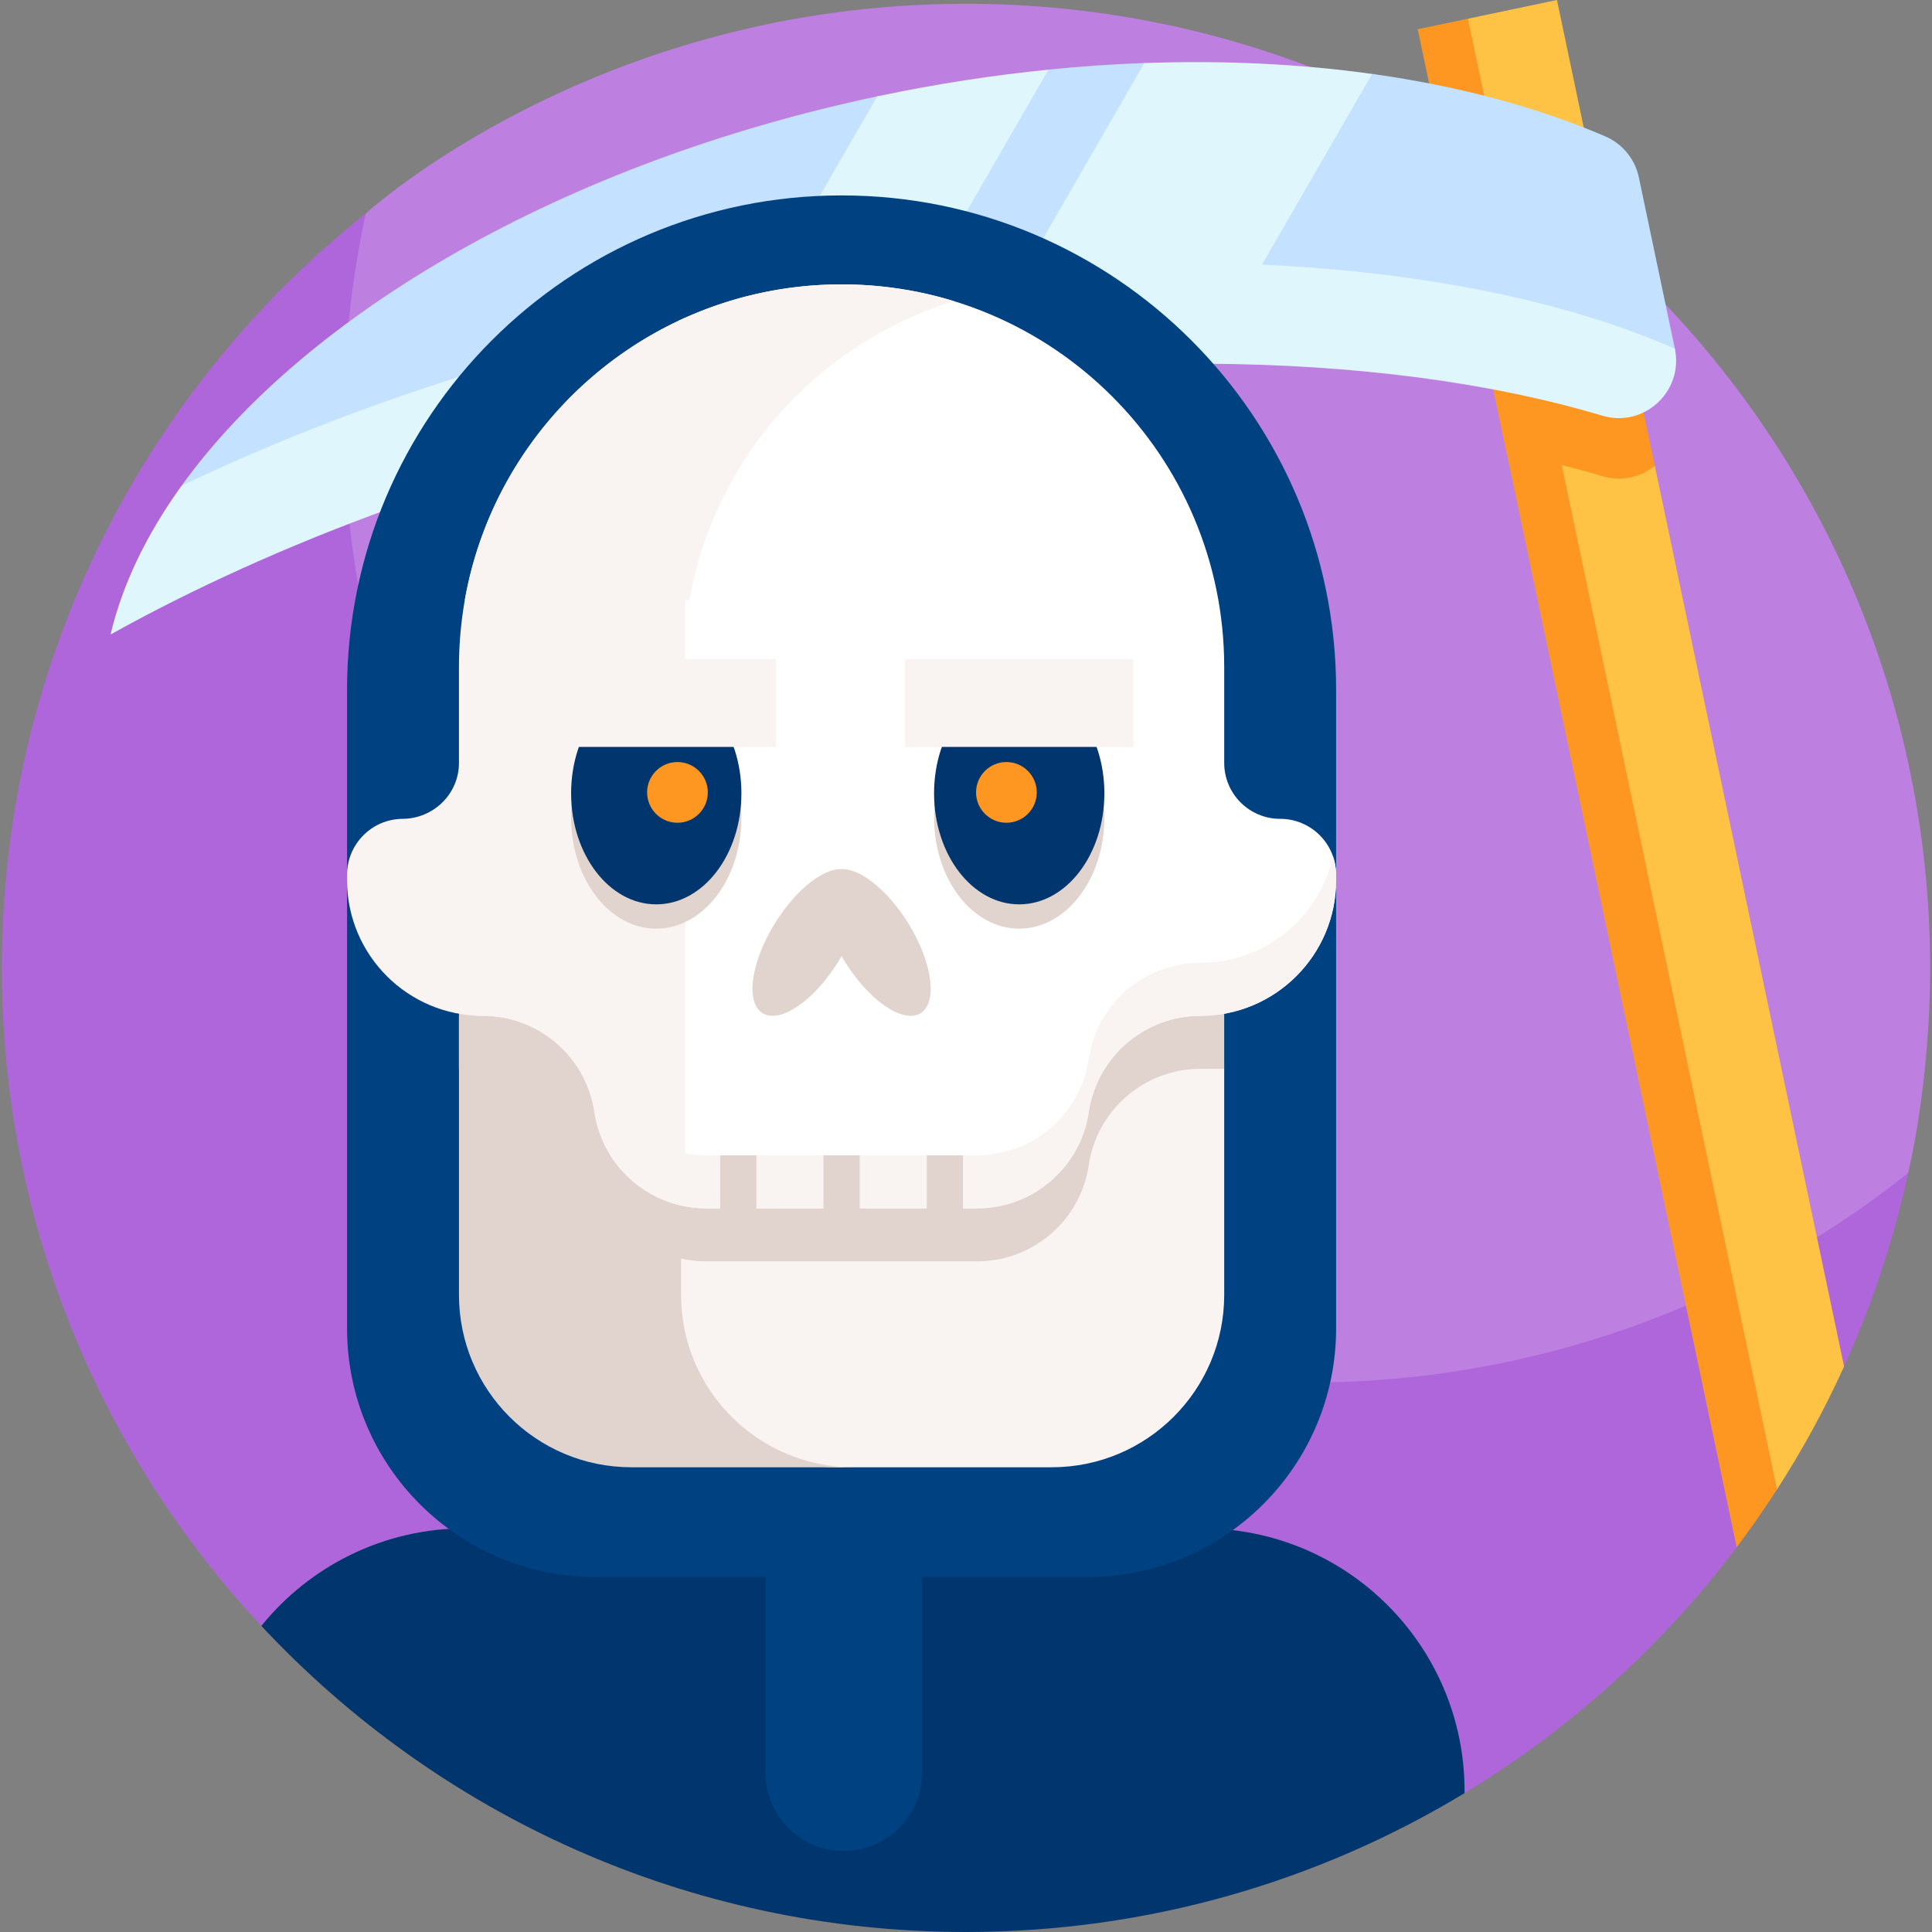 <svg id="Layer_1" enable-background="new 0 0 511 511" height="512" viewBox="0 0 511 511" width="512" xmlns="http://www.w3.org/2000/svg"><rect x="0" y="0" width="511" height="511" fill="#808080" stroke="none"/><g><g><path d="m255.5 1c-98.131 0-158.58 55.352-158.747 55.445 0 0-2.513 3.137-2.983 5.222-3.818 16.948-7.385 39.663-7.385 56.238 0 140.833 118.763 254.972 259.596 254.972 54.231 0 114.568-25.992 154.949-57.243.903-.699 3.769-5.396 3.769-5.396.178-1.087 5.8-23.477 5.8-54.239.001-140.832-114.166-254.999-254.999-254.999z" fill="#bd80e1"/><path d="m345.959 365.679c-140.833 0-255-114.167-255-255 0-18.615 2.007-36.753 5.795-54.234-58.645 46.72-96.254 118.747-96.254 199.555 0 67.28 26.056 128.474 68.627 174.042l318.241 44.225c27.901-16.883 52.361-38.983 71.974-65.025l5.382-40.462 23.023-7.347c7.359-16.199 13.083-33.33 16.953-51.195-43.56 34.696-98.725 55.441-158.741 55.441z" fill="#af66da"/></g><g><path d="m437.686 123.186-57.264-89.542 89.467 360.488c6.709-10.393 12.686-21.315 17.857-32.698z" fill="#fec344"/><path d="m459.342 409.243c3.735-4.96 7.295-10.063 10.669-15.3l-73.655-350.543c-5.182-3.44-10.496-6.696-15.934-9.757z" fill="#fe9722"/><path d="m428.224 78.151-16.421-78.151-23.527 4.943 1.498 73.208z" fill="#fec344"/><path d="m403.658 78.151-15.382-73.208-13.297 2.794 14.795 70.414z" fill="#fe9722"/><path d="m433.469 46.927c-1.021-4.857-4.345-8.902-8.904-10.864-17.946-7.721-38.782-13.314-61.646-16.515l-25.634 5.858-34.613-8.742c-8.323.302-16.785.88-25.356 1.743l-21.816 8.651-22.848-1.705c-83.777 17.603-151.943 57.701-184.647 103.144l181.81-47.053 213.272 11.261z" fill="#c4e2ff"/><path d="m433.757 104.488c-12.297-4.669-25.984-8.533-40.871-11.521l5.619 26.742c8.862 1.779 17.321 3.853 25.298 6.235 5.162 1.541 10.212.229 13.883-2.758z" fill="#fe9722"/><path d="m442.989 92.237c-58.507-25.749-154.671-30.898-258.565-9.068-50.715 10.656-97.135 26.465-136.417 45.329-9.219 12.81-15.623 26.045-18.762 39.321 43.834-24.413 99.156-44.967 160.795-57.918 90.315-18.977 174.79-17.566 233.762.042 11.031 3.293 21.554-6.441 19.187-17.706z" fill="#dff6fd"/></g><path d="m318.664 96.205 44.253-76.648c-18.864-2.641-39.108-3.646-60.246-2.879l-47.877 82.925c22.097-2.377 43.499-3.491 63.87-3.398z" fill="#dff6fd"/><path d="m190.041 109.901c12.957-2.723 25.788-5.011 38.447-6.907l48.828-84.573c-14.621 1.471-29.555 3.758-44.664 6.932-.213.045-.423.093-.636.138l-49.702 86.087c2.566-.571 5.139-1.133 7.727-1.677z" fill="#dff6fd"/><g><path d="m387.368 473.704c0-38.368-31.103-69.471-69.471-69.471h-194.731c-21.827 0-41.302 10.066-54.038 25.809 46.54 49.817 112.819 80.958 186.372 80.958 48.064 0 93.26-13.372 131.868-36.733z" fill="#00366d"/><path d="m222.594 51.686c-72.239 0-130.801 58.561-130.801 130.8v168.867c0 36.304 29.43 65.734 65.734 65.734h130.133c36.304 0 65.734-29.43 65.734-65.734v-168.866c0-72.239-58.561-130.801-130.8-130.801z" fill="#004281"/><path d="m179.078 268.682v77.496c0 23.143 18.761 41.903 41.903 41.903h57.204c25.189 0 45.61-20.42 45.61-45.61v-59.772l-13.037-6.174z" fill="#f9f3f1"/><path d="m180.131 342.472v-73.79h-58.739v73.79c0 25.19 20.42 45.61 45.61 45.61h58.739c-25.189 0-45.61-20.421-45.61-45.61z" fill="#e1d3ce"/><path d="m323.794 282.699v-16.017h-202.401v16.017h6.291c14.791 0 27.352 10.828 29.532 25.458 2.18 14.629 14.742 25.457 29.532 25.457h71.691c14.791 0 27.352-10.828 29.532-25.457 2.18-14.629 14.742-25.458 29.532-25.458z" fill="#e1d3ce"/><path d="m353.394 231.377c0-8.174-6.626-14.8-14.8-14.8-8.174 0-14.8-6.626-14.8-14.8v-25.36c0-55.892-45.309-101.201-101.201-101.201-15.403 0-30 3.447-43.069 9.603v233.887c2.32.578 4.739.89 7.223.89h71.691c14.791 0 27.352-10.828 29.532-25.457 2.18-14.629 14.742-25.457 29.532-25.457 19.822 0 35.89-16.069 35.89-35.89v-1.415z" fill="#fff"/><g fill="#f9f3f1"><path d="m352.558 226.471c-3.524 16.121-17.876 28.194-35.054 28.194-14.791 0-27.352 10.828-29.532 25.458-2.18 14.629-14.742 25.457-29.532 25.457h-71.691c-14.791 0-27.352-10.828-29.532-25.457s-14.742-25.458-29.532-25.458h-1.726v14.017h1.726c14.791 0 27.352 10.828 29.532 25.457 2.18 14.629 14.742 25.457 29.532 25.457h71.691c14.791 0 27.352-10.828 29.532-25.457 2.18-14.629 14.742-25.457 29.532-25.457 19.822 0 35.89-16.069 35.89-35.89v-1.415c0-1.72-.297-3.37-.836-4.906z"/><path d="m182.351 158.696c6.643-37.602 34.044-68.039 69.946-79.046-9.393-2.88-19.366-4.433-29.703-4.433-49.846 0-91.273 36.038-99.652 83.48h59.409z"/><path d="m181.252 84.022c-35.281 15.81-59.86 51.231-59.86 92.395v25.36c0 8.198-6.708 14.743-14.905 14.8-8.125.057-14.694 6.661-14.694 14.799v1.415c0 19.822 16.069 35.89 35.89 35.89 14.791 0 27.352 10.828 29.532 25.457 1.904 12.776 11.727 22.652 24.036 24.949v-235.065z"/></g><g><path d="m238.007 240.92c-5.245-7.109-11.247-11.204-15.413-11.05-4.166-.154-10.168 3.941-15.413 11.05-7.138 9.675-10.166 21.257-6.763 25.869s11.948.508 19.086-9.166c1.138-1.542 2.17-3.133 3.09-4.736.92 1.603 1.952 3.194 3.09 4.736 7.138 9.675 15.683 13.779 19.086 9.166 3.403-4.612.375-16.194-6.763-25.869z" fill="#e1d3ce"/><ellipse cx="173.576" cy="216.25" fill="#e1d3ce" rx="22.523" ry="29.373"/><ellipse cx="173.576" cy="209.821" fill="#00366d" rx="22.523" ry="29.373"/><ellipse cx="269.576" cy="216.25" fill="#e1d3ce" rx="22.523" ry="29.373"/><ellipse cx="269.576" cy="209.821" fill="#00366d" rx="22.523" ry="29.373"/><g><path d="m144.855 174.337h60.408v23.218h-60.408z" fill="#f9f3f1"/></g><g><path d="m239.372 174.337h60.408v23.218h-60.408z" fill="#f9f3f1"/></g></g><path d="m223.16 489.572c-11.426 0-20.689-9.263-20.689-20.689v-64.649h41.378v64.649c0 11.426-9.263 20.689-20.689 20.689z" fill="#004281"/><path d="m217.807 305.58h9.574v22.325h-9.574z" fill="#e1d3ce"/><path d="m190.483 305.58h9.574v22.325h-9.574z" fill="#e1d3ce"/><path d="m245.13 305.58h9.574v22.325h-9.574z" fill="#e1d3ce"/></g><g fill="#fe9722"><circle cx="179.185" cy="209.584" r="8.028"/><circle cx="266.19" cy="209.584" r="8.028"/></g></g></svg>